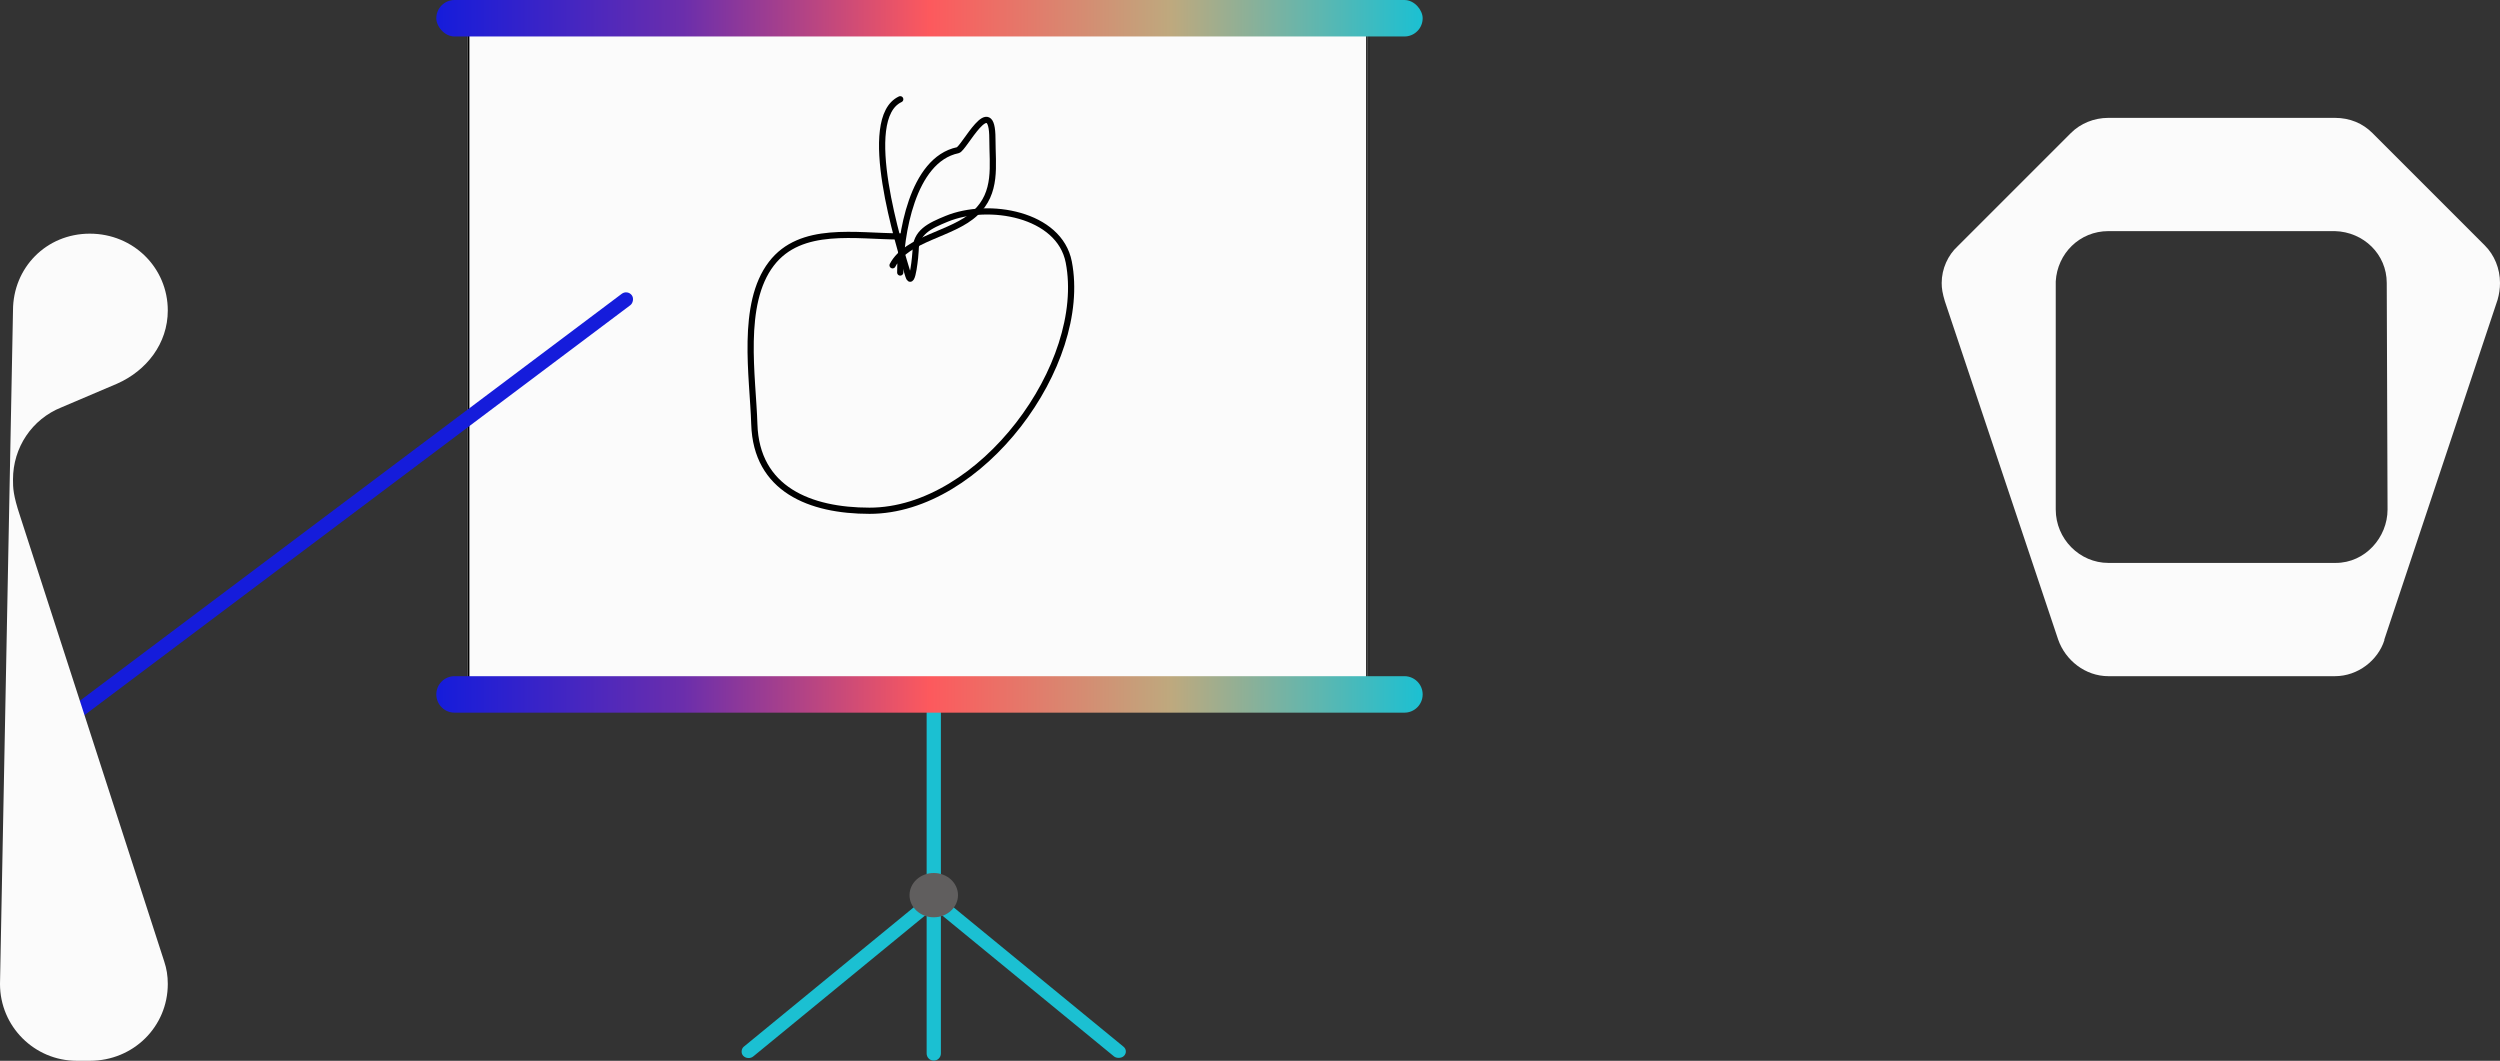 <svg width="1209" height="513" viewBox="0 0 1209 513" fill="none" xmlns="http://www.w3.org/2000/svg">
<rect x="0" y="0" width="1209" height="513" fill="#333333" stroke="none"/>
<rect width="6.572" height="125.853" rx="3.286" transform="matrix(0.701 -0.714 0.773 0.634 443.985 433.172)" fill="#1BC0D2"/>
<rect width="6.572" height="125.853" rx="3.286" transform="matrix(0.701 0.714 -0.773 0.634 454.429 428.48)" fill="#1BC0D2"/>
<path d="M448.121 290.784C448.121 288.881 449.664 287.338 451.568 287.338V287.338C453.471 287.338 455.014 288.881 455.014 290.784V509.468C455.014 511.372 453.471 512.915 451.568 512.915V512.915C449.664 512.915 448.121 511.372 448.121 509.468V400.126V290.784Z" fill="#1BC0D2"/>
<mask id="path-4-inside-1_968_775" fill="white">
<path d="M226 11H661.642V331.092H226V11Z"/>
</mask>
<path d="M226 11H661.642V331.092H226V11Z" fill="#FBFBFB"/>
<path d="M660.642 11V331.092H662.642V11H660.642ZM227 331.092V11H225V331.092H227Z" fill="black" mask="url(#path-4-inside-1_968_775)"/>
<path d="M211 335.821C211 330.949 214.949 327 219.821 327H679.179C684.051 327 688 330.949 688 335.821V335.821C688 340.693 684.051 344.643 679.179 344.643H219.821C214.949 344.643 211 340.693 211 335.821V335.821Z" fill="url(#paint0_linear_968_775)"/>
<rect x="211" width="477" height="17.643" rx="8.821" fill="url(#paint1_linear_968_775)"/>
<ellipse cx="451.568" cy="432.891" rx="11.718" ry="10.712" fill="#605E5E"/>
<rect x="303.452" y="140" width="6.893" height="353.236" rx="3.447" transform="rotate(53.093 303.452 140)" fill="#151CDB"/>
<path d="M1019.61 272.228H1129.54C1143.81 272.228 1154.62 259.885 1154.62 246.386L1154.23 136.843C1154.23 122.957 1143.04 112.157 1129.16 111.771H1019.61C1005.73 111.771 994.929 122.572 994.157 136.072V246.386C994.157 260.657 1005.73 272.228 1019.61 272.228ZM995.315 309.257L940.543 145.715C939.386 141.857 939 139.543 939 136.843C939 129.9 942.086 123.342 946.714 119.1L1001.49 64.329C1006.11 59.7 1012.67 57 1019.61 57H1129.16C1136.49 57 1142.66 59.7 1147.29 64.329L1201.67 118.715C1206.3 123.342 1209 129.9 1209 136.843C1209 139.543 1208.61 142.242 1207.84 144.943L1153.07 309.257V309.643C1149.99 319.286 1140.34 327 1129.16 327H1019.61C1008.43 327 998.786 319.286 995.315 309.257Z" fill="#FBFBFB"/>
<path d="M0 475.858L6.286 150.142C6.286 129.57 22.285 113 43.429 113C64.571 113 81.142 129.57 81.142 150.142C81.142 166.142 70.857 179.285 56.571 185.571L29.714 197C15.429 202.714 6.286 216.429 6.286 231.857C6.286 235.858 6.286 239.285 9.714 249.571L79.428 465.001C80.571 468.428 81.142 471.857 81.142 475.858C81.142 496.428 64.571 513 43.429 513H37.142C16.629 513 0 496.371 0 475.858Z" fill="#FBFBFB"/>
<path d="M435.355 114.333C413.916 114.333 387.303 108.937 373.042 127.522C358.034 147.081 364.102 182.202 364.788 205.105C365.735 236.7 391.803 247 420.499 247C474.501 247 526.409 176.13 516.857 126.747C512.341 103.397 478.025 97.5 457.845 105.799C449.529 109.22 442.783 112.285 442.783 121.316C442.783 122.547 441.244 139.82 439.275 133.341C434.896 118.933 415.544 57.311 435.355 48" stroke="black" stroke-width="3" stroke-linecap="round"/>
<path d="M435.355 131.789C435.355 114.252 440.978 77.276 463.21 72.632C466.148 72.018 479.923 43.895 479.923 67.201C479.923 80.306 482.352 93.041 471.67 103.083C460.614 113.476 438.689 115.047 431.641 128.297" stroke="black" stroke-width="3" stroke-linecap="round"/>
<defs>
<linearGradient id="paint0_linear_968_775" x1="211" y1="335.732" x2="688" y2="335.732" gradientUnits="userSpaceOnUse">
<stop stop-color="#151CDB"/>
<stop offset="0.25" stop-color="#6B2EAC"/>
<stop offset="0.5" stop-color="#FD595D"/>
<stop offset="0.745" stop-color="#BEA97E"/>
<stop offset="1" stop-color="#1BC0D2"/>
</linearGradient>
<linearGradient id="paint1_linear_968_775" x1="211" y1="8.732" x2="688" y2="8.732" gradientUnits="userSpaceOnUse">
<stop stop-color="#151CDB"/>
<stop offset="0.25" stop-color="#6B2EAC"/>
<stop offset="0.5" stop-color="#FD595D"/>
<stop offset="0.745" stop-color="#BEA97E"/>
<stop offset="1" stop-color="#1BC0D2"/>
</linearGradient>
</defs>
</svg>
